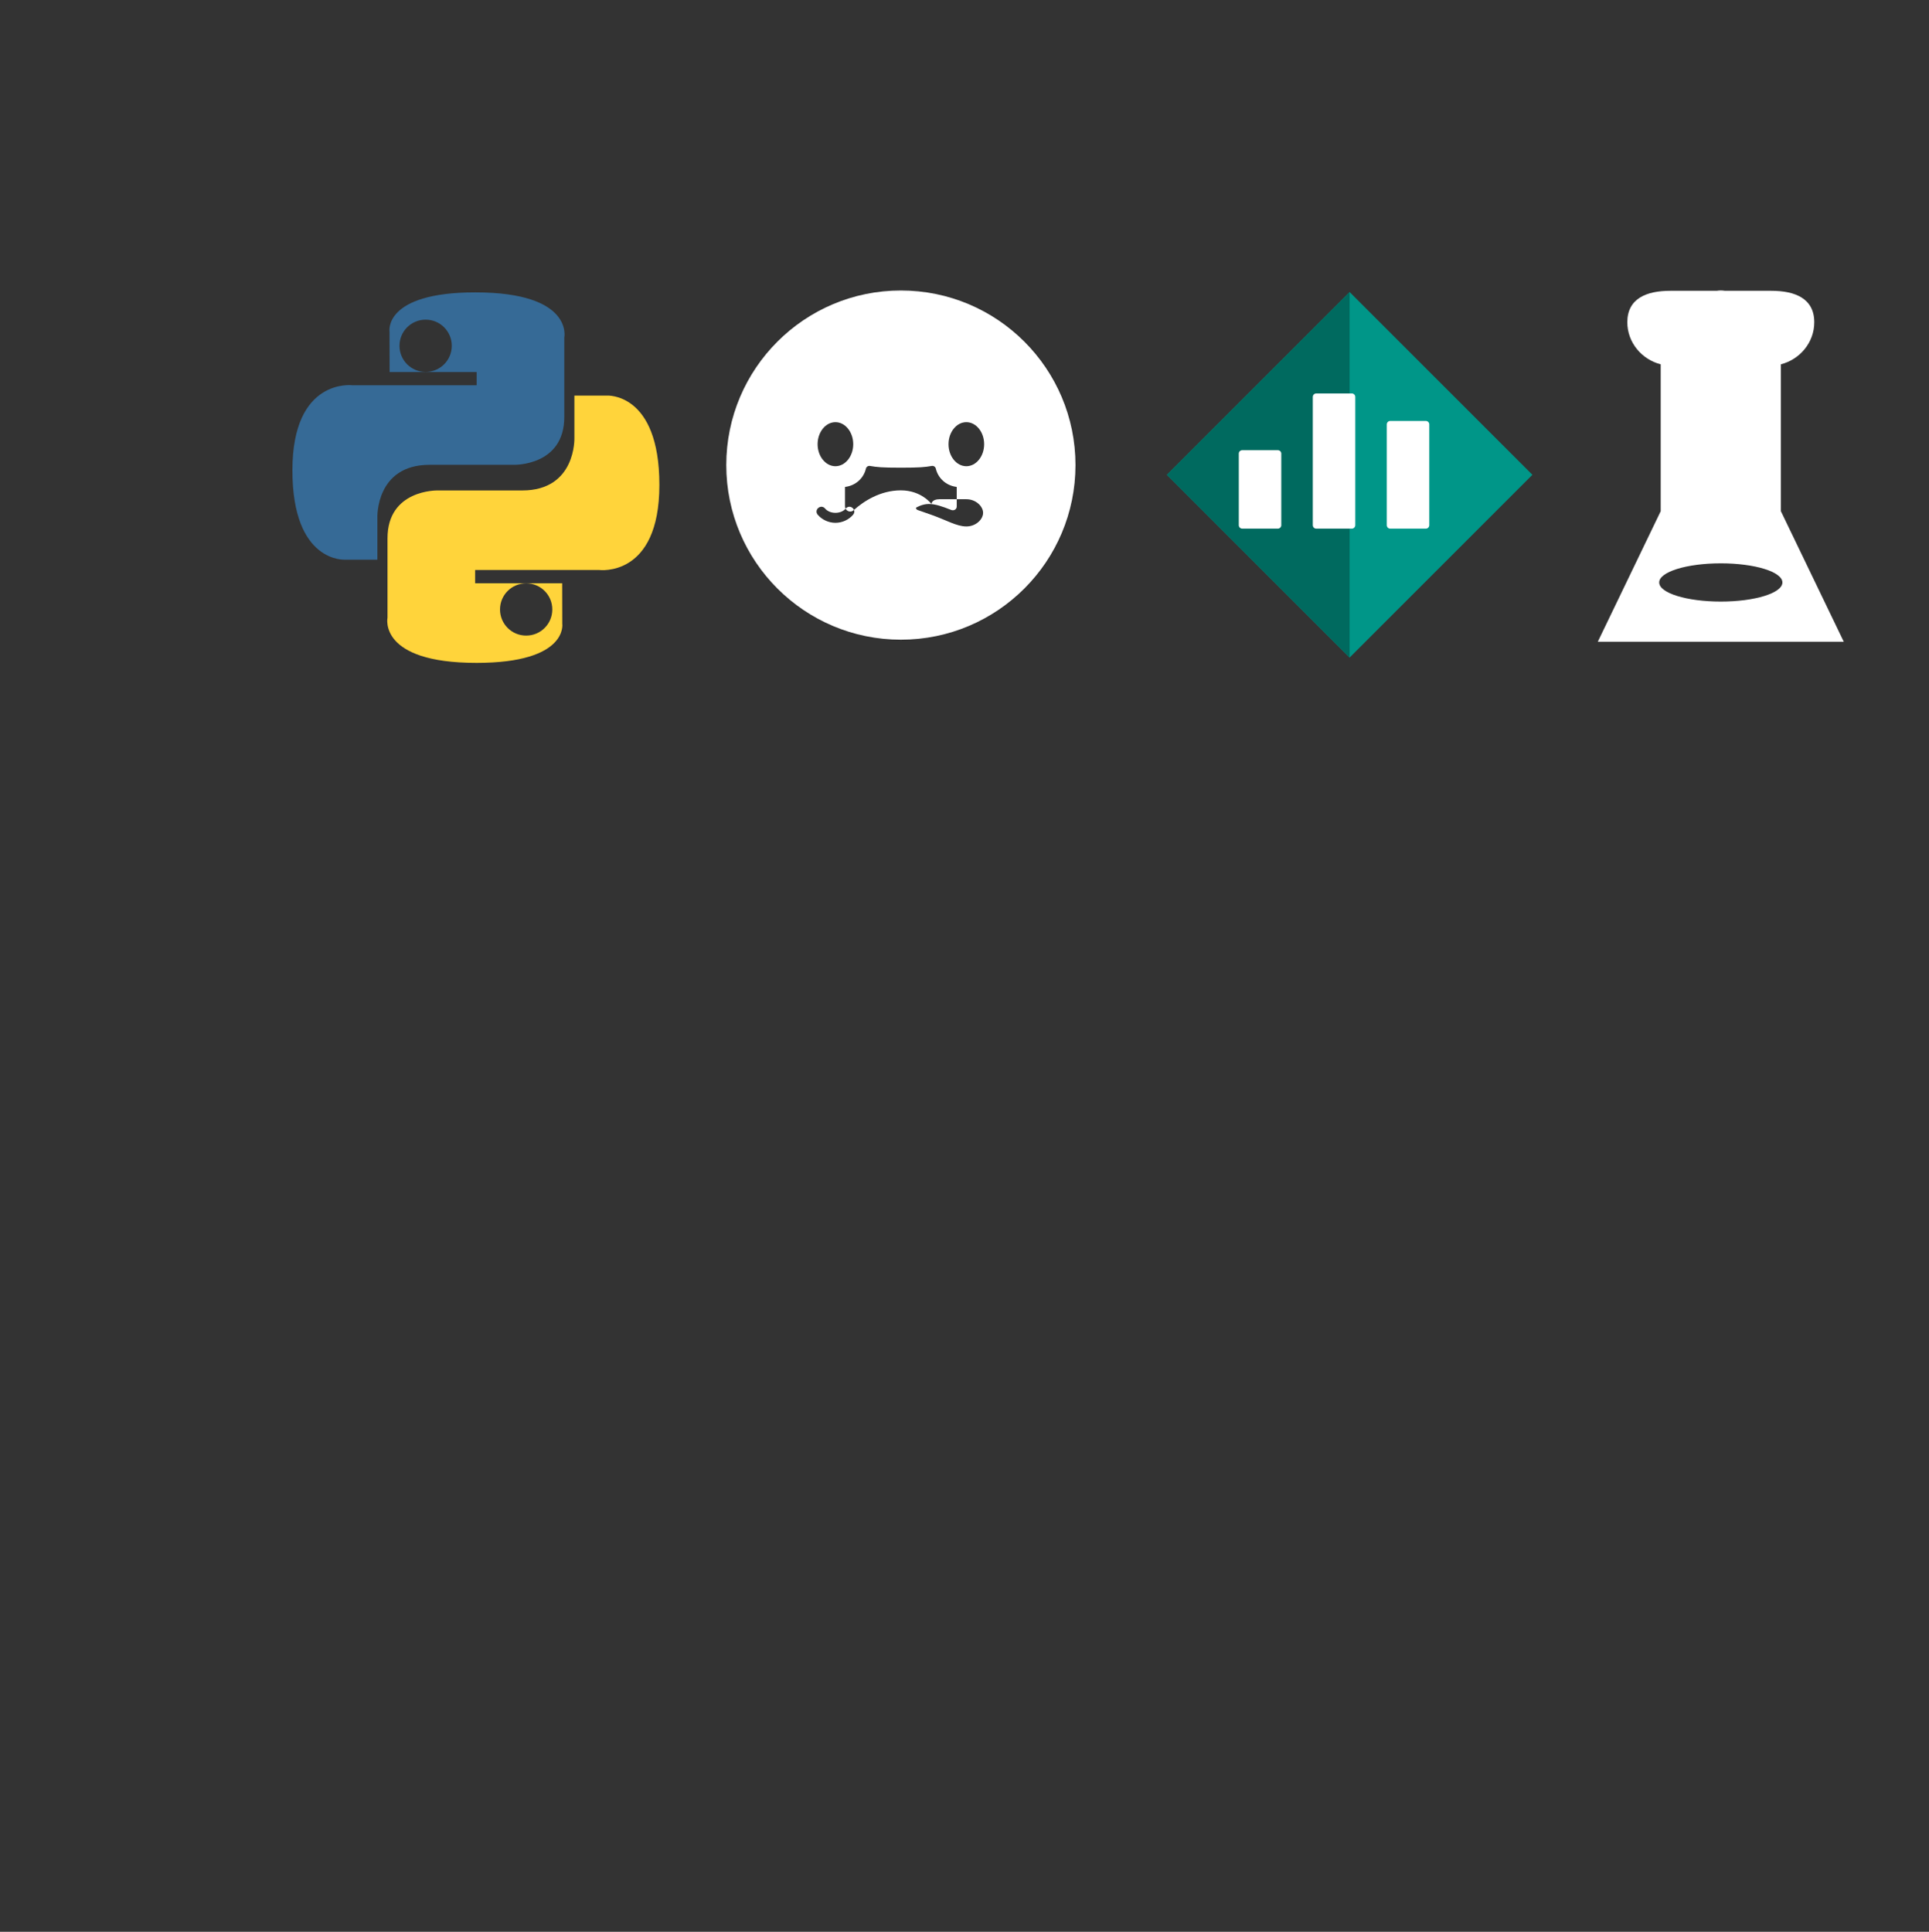 <svg width="664" height="665" viewBox="0 0 664 665" fill="none" xmlns="http://www.w3.org/2000/svg">
    <rect x="0" y="0" width="664" height="665" fill="#333333" stroke="none"/>
    <!-- Python Icon -->
    <g id="python" transform="translate(100, 100)">
        <path d="M63.594 0.651C31.919 0.651 34.081 14.141 34.081 14.141L34.114 28.064H64.077V32.627H21.418C21.418 32.627 0.656 29.863 0.656 61.894C0.656 93.927 18.796 92.663 18.796 92.663H29.905V78.138C29.905 78.138 29.262 60.003 47.872 60.003C66.485 60.003 77.007 60.003 77.007 60.003C77.007 60.003 94.24 60.413 94.24 43.523C94.24 26.631 94.24 16.21 94.24 16.21C94.24 16.21 97.55 0.651 63.594 0.651ZM46.511 10.04C51.495 10.04 55.51 14.055 55.51 19.038C55.51 24.022 51.495 28.037 46.511 28.037C41.529 28.037 37.514 24.022 37.514 19.038C37.514 14.055 41.529 10.04 46.511 10.04Z" fill="#366A96"/>
        <path d="M64.032 128.185C95.708 128.185 93.545 114.695 93.545 114.695L93.513 100.772H63.549V96.21H106.208C106.208 96.21 126.97 98.974 126.97 66.943C126.97 34.91 108.83 36.174 108.83 36.174H97.721V50.698C97.721 50.698 98.365 68.833 79.754 68.833C61.142 68.833 50.62 68.833 50.62 68.833C50.62 68.833 33.387 68.423 33.387 85.314C33.387 102.205 33.387 112.626 33.387 112.626C33.387 112.626 30.076 128.185 64.032 128.185ZM81.115 118.794C76.132 118.794 72.117 114.779 72.117 109.797C72.117 104.814 76.132 100.799 81.115 100.799C86.098 100.799 90.112 104.814 90.112 109.797C90.112 114.779 86.098 118.794 81.115 118.794Z" fill="#FFD43B"/>
    </g>

    <!-- Hugging Face Icon -->
    <g id="huggingface" transform="translate(250, 100)">
        <path fill-rule="evenodd" clip-rule="evenodd" d="M60.101 0C26.91 0 0 26.91 0 60.101C0 93.29 26.91 120.201 60.101 120.201C93.29 120.201 120.201 93.29 120.201 60.101C120.201 26.91 93.29 0 60.101 0ZM37.571 45.326C34.185 45.326 31.439 48.749 31.439 52.908C31.439 57.067 34.185 60.49 37.571 60.49C40.957 60.49 43.703 57.067 43.703 52.908C43.703 48.749 40.957 45.326 37.571 45.326ZM82.63 45.326C79.244 45.326 76.498 48.749 76.498 52.908C76.498 57.067 79.244 60.49 82.63 60.49C86.016 60.49 88.762 57.067 88.762 52.908C88.762 48.749 86.016 45.326 82.63 45.326ZM37.571 76.536C36.059 76.536 34.767 75.954 33.994 75.042C33.374 74.312 32.398 74.238 31.668 74.859C30.938 75.479 30.864 76.455 31.484 77.185C32.92 78.885 35.21 79.973 37.571 79.973C39.932 79.973 42.222 78.885 43.658 77.185C44.279 76.455 44.205 75.479 43.475 74.859C42.745 74.238 41.769 74.312 41.149 75.042C40.376 75.954 39.084 76.536 37.571 76.536ZM70.706 77.257C68.842 76.573 67.034 75.988 65.954 75.595C65.161 75.307 65.342 74.746 65.342 74.746C65.342 74.746 67.398 73.49 69.685 73.49C71.972 73.49 74.286 74.301 77.322 75.502C78.292 75.927 79.326 75.382 79.326 74.342V67.639C79.198 67.603 79.069 67.576 78.937 67.557C75.599 67.044 72.907 64.597 72.136 61.337C71.995 60.699 71.378 60.28 70.731 60.395C68.389 60.808 66.617 60.995 60.101 60.995C53.585 60.995 51.813 60.808 49.471 60.395C48.823 60.28 48.207 60.699 48.066 61.337C47.295 64.598 44.602 67.044 41.264 67.557C41.133 67.576 41.003 67.603 40.876 67.639V74.197C40.876 75.838 42.649 76.715 43.877 75.608C47.272 72.557 53.007 68.797 60.1 68.797C67.194 68.797 70.637 73.49 70.637 73.49C70.637 73.49 70.637 71.849 73.409 71.849C76.181 71.849 82.63 71.849 82.63 71.849C85.933 71.849 88.397 74.313 88.397 76.536C88.397 78.758 85.933 81.222 82.63 81.222C79.327 81.222 75.736 79.036 70.704 77.257L70.706 77.257Z" fill="#FFFFFF"/>
    </g>

    <!-- FastAPI Icon -->
    <g id="fastapi" transform="translate(400, 100)">
        <path d="M64.572 0.538L1.667 63.443L64.572 126.347L127.477 63.443L64.572 0.538Z" fill="#009688"/>
        <path d="M64.572 0.538L1.667 63.443L64.572 126.347V0.538Z" fill="#006A5F"/>
        <path d="M90.809 44.909H78.537C77.898 44.909 77.361 45.446 77.361 46.085V80.799C77.361 81.438 77.898 81.975 78.537 81.975H90.809C91.448 81.975 91.984 81.438 91.984 80.799V46.085C91.984 45.446 91.448 44.909 90.809 44.909Z" fill="white"/>
        <path d="M65.338 35.44H53.066C52.427 35.44 51.891 35.976 51.891 36.615V80.799C51.891 81.438 52.427 81.975 53.066 81.975H65.338C65.977 81.975 66.514 81.438 66.514 80.799V36.615C66.514 35.976 65.977 35.44 65.338 35.44Z" fill="white"/>
        <path d="M39.867 54.969H27.596C26.957 54.969 26.42 55.505 26.42 56.145V80.799C26.42 81.439 26.957 81.975 27.596 81.975H39.867C40.506 81.975 41.043 81.439 41.043 80.799V56.145C41.043 55.505 40.506 54.969 39.867 54.969Z" fill="white"/>
    </g>

    <!-- Flask Icon -->
    <g id="flask" transform="translate(550, 100)">
        <path d="M24.97 6.121V29.084L42.394 60.963L59.697 29.084V6.121H24.97Z" fill="#FFFFFF"/>
        <path d="M42.333 0C38.612 0 35.587 3.024 35.587 6.746C35.587 7.173 35.638 7.586 35.727 7.985H48.938C49.028 7.586 49.079 7.173 49.079 6.746C49.079 3.024 46.054 0 42.333 0Z" fill="#FFFFFF"/>
        <path fill-rule="evenodd" clip-rule="evenodd" d="M84.665 120.9L63.02 75.976V25.409C69.541 23.755 74.509 17.905 74.509 10.937C74.509 2.723 67.881 0.104 59.696 0.104H24.97C16.785 0.104 10.157 2.723 10.157 10.937C10.157 17.905 15.124 23.755 21.646 25.409V75.976L0.001 120.9H84.665ZM42.333 107.084C54.048 107.084 63.541 104.151 63.541 100.501C63.541 96.851 54.048 93.918 42.333 93.918C30.618 93.918 21.125 96.851 21.125 100.501C21.125 104.151 30.618 107.084 42.333 107.084Z" fill="#FFFFFF"/>
    </g>
</svg> 